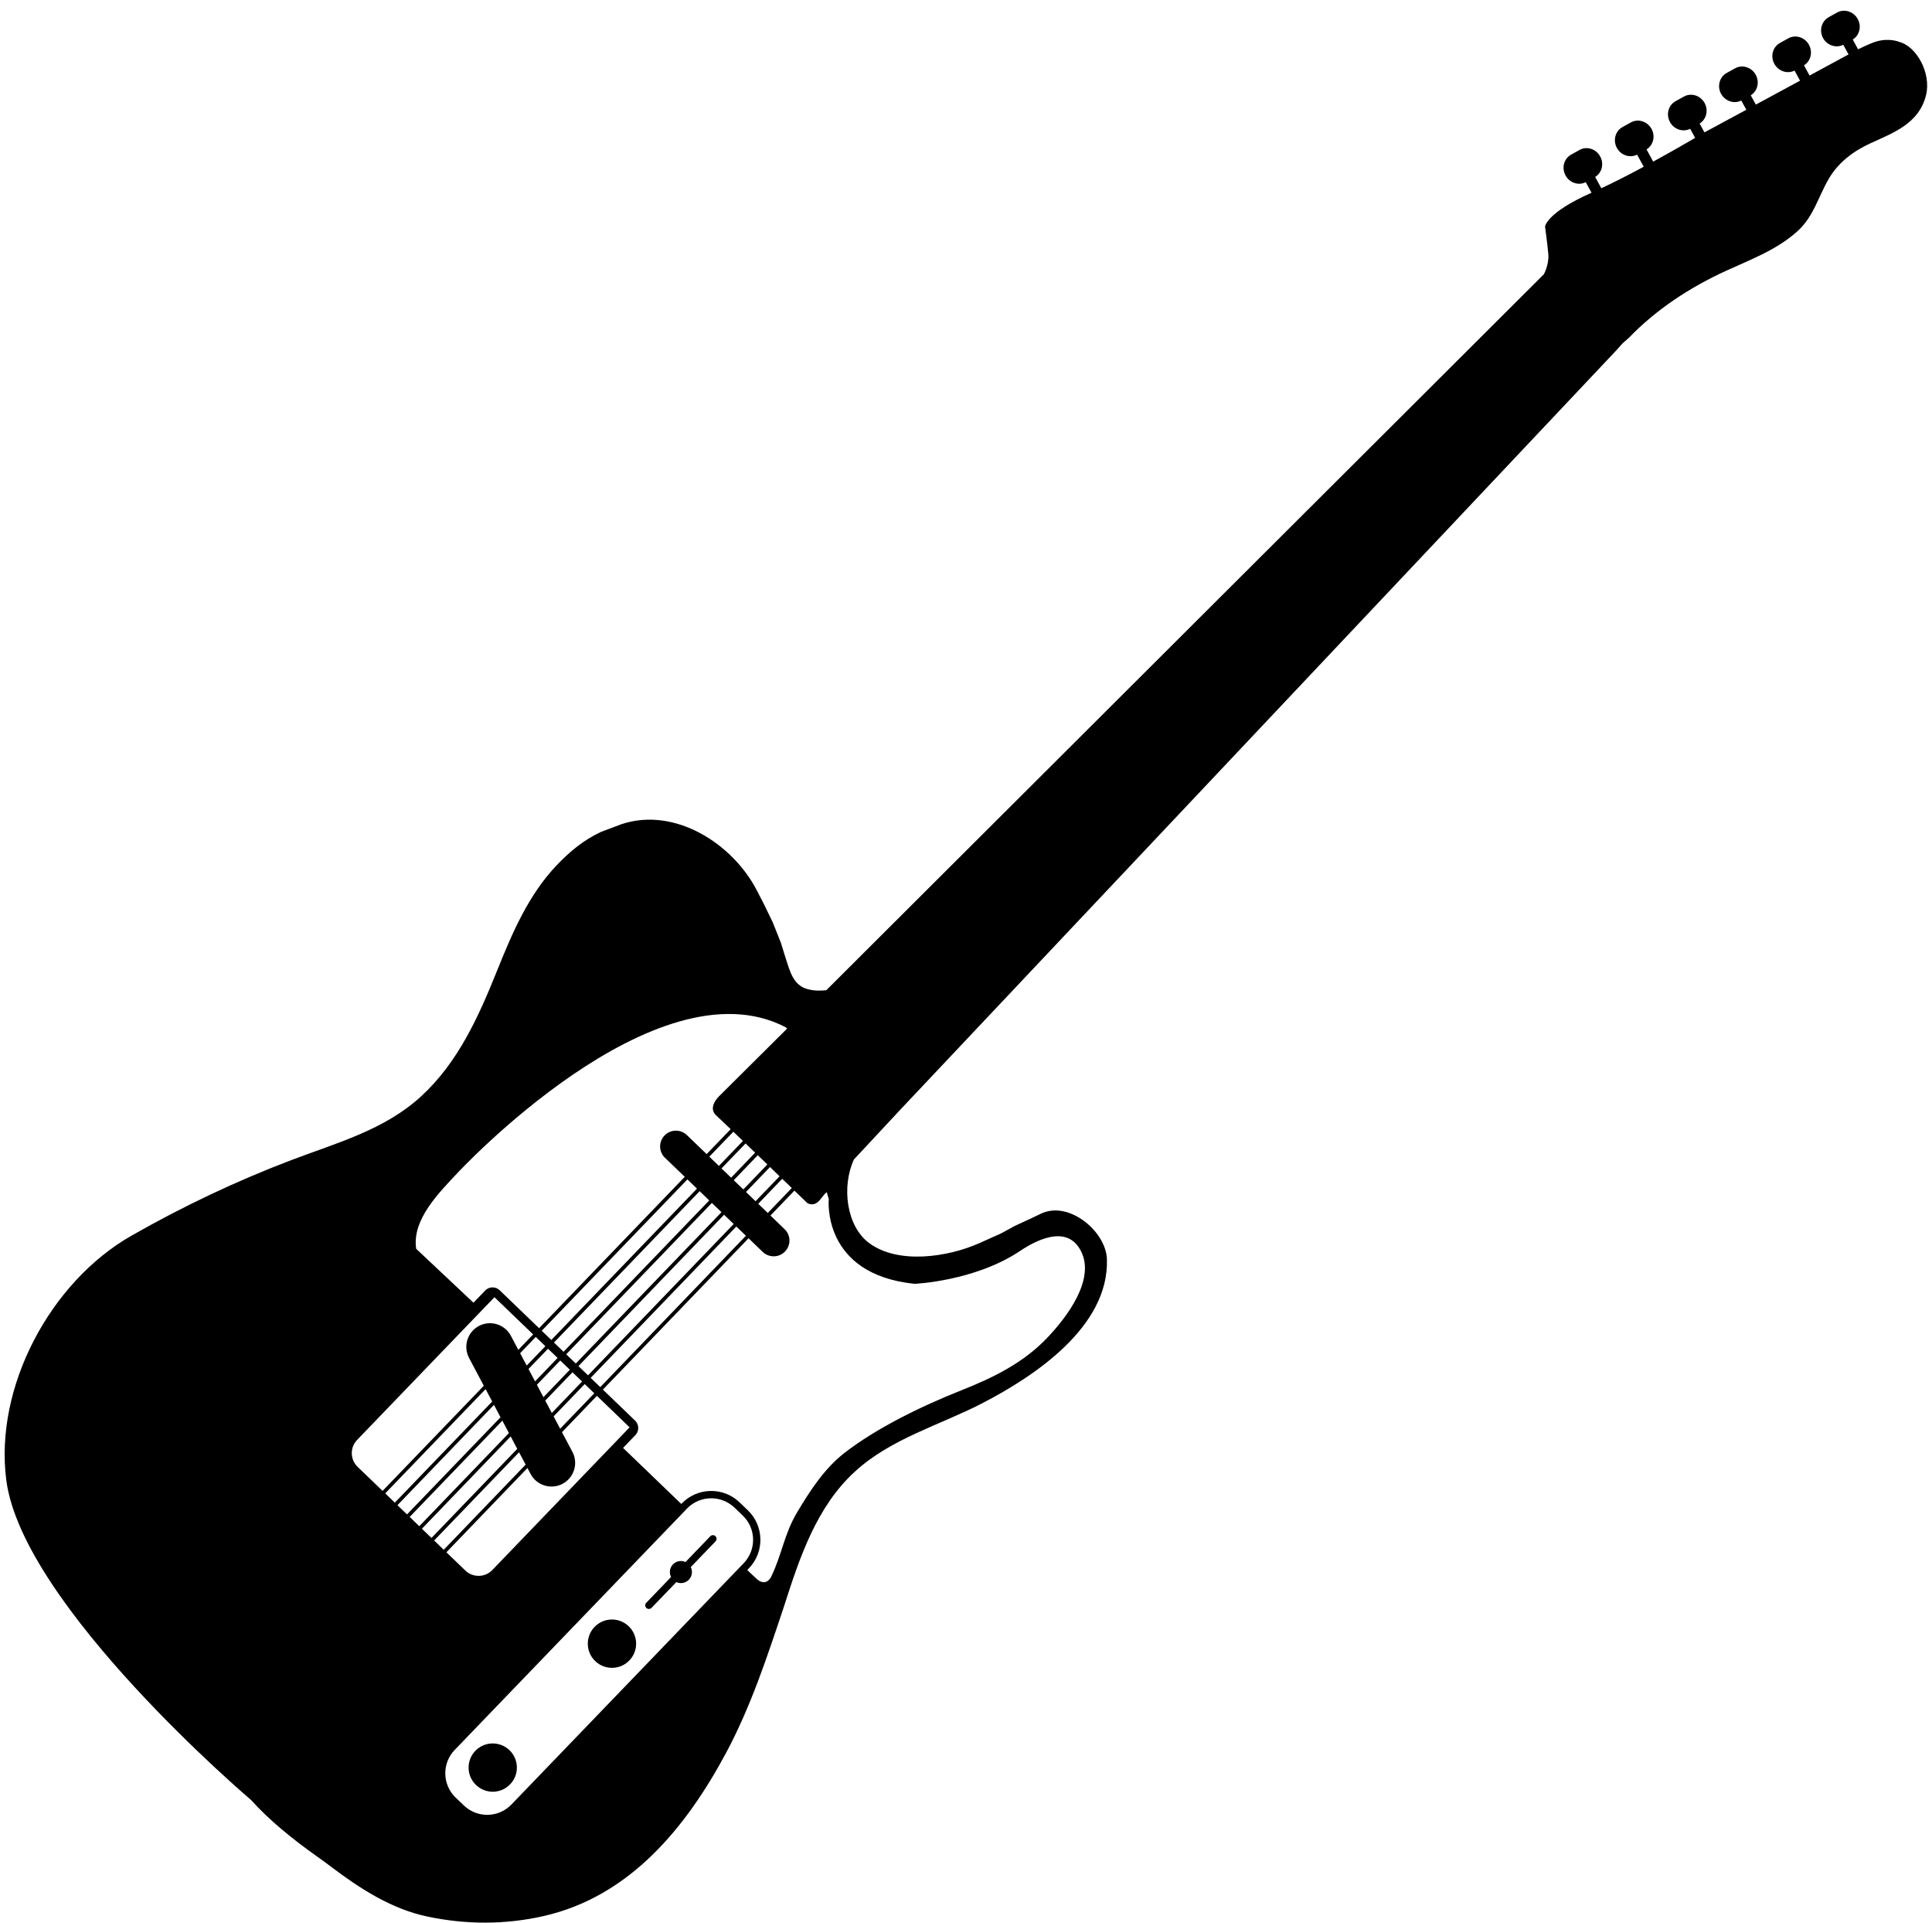 <?xml version="1.0" ?>
<svg xmlns="http://www.w3.org/2000/svg" xmlns:ev="http://www.w3.org/2001/xml-events" xmlns:xlink="http://www.w3.org/1999/xlink" baseProfile="full" enable-background="new 0 0 100 100" height="597px" version="1.1" viewBox="0 0 100 100" width="600px" x="0px" xml:space="preserve" y="0px">
	<defs/>
	<path d="M 98.542,2.178 C 98.521,2.171 98.046,1.963 97.365,2.155 C 97.037,2.248 96.406,2.564 96.406,2.564 L 96.129,2.055 C 96.484,1.838 96.598,1.367 96.385,0.985 C 96.17,0.593 95.687,0.443 95.309,0.654 L 94.876,0.895 C 94.5,1.105 94.371,1.59 94.587,1.985 C 94.8,2.367 95.264,2.517 95.636,2.329 L 95.91,2.831 L 93.882,3.929 L 93.591,3.397 C 93.945,3.181 94.061,2.71 93.848,2.327 C 93.633,1.933 93.152,1.786 92.775,1.994 L 92.337,2.238 C 91.963,2.446 91.834,2.932 92.053,3.326 C 92.265,3.709 92.73,3.858 93.102,3.672 L 93.386,4.197 L 91.087,5.441 L 90.823,4.957 C 91.177,4.739 91.292,4.268 91.079,3.886 C 90.861,3.493 90.38,3.345 90.008,3.554 L 89.569,3.796 C 89.194,4.004 89.064,4.492 89.281,4.884 C 89.498,5.267 89.96,5.418 90.33,5.229 L 90.594,5.709 L 88.443,6.87 C 88.443,6.87 88.433,6.876 88.416,6.887 L 88.162,6.426 C 88.516,6.208 88.631,5.737 88.421,5.355 C 88.203,4.962 87.721,4.813 87.346,5.022 L 86.909,5.265 C 86.532,5.473 86.406,5.961 86.623,6.352 C 86.835,6.736 87.299,6.886 87.673,6.699 L 87.93,7.172 C 87.441,7.459 86.644,7.917 85.747,8.407 L 85.402,7.771 C 85.756,7.554 85.871,7.082 85.66,6.7 C 85.438,6.309 84.962,6.159 84.586,6.368 L 84.148,6.61 C 83.773,6.818 83.644,7.307 83.861,7.698 C 84.074,8.082 84.538,8.231 84.91,8.043 L 85.255,8.673 C 84.524,9.067 83.758,9.461 83.049,9.792 L 82.73,9.203 C 83.084,8.986 83.201,8.514 82.987,8.132 C 82.77,7.74 82.289,7.59 81.915,7.799 L 81.477,8.043 C 81.101,8.251 80.973,8.738 81.191,9.131 C 81.406,9.515 81.867,9.664 82.239,9.476 L 82.54,10.025 C 80.181,11.07 80.122,11.784 80.122,11.784 C 80.122,11.784 80.245,12.68 80.292,13.217 C 80.339,13.755 80.062,14.263 80.062,14.263 L 42.731,51.506 C 42.476,51.522 42.19,51.556 41.779,51.453 C 41.013,51.265 40.841,50.509 40.624,49.856 L 40.371,49.037 L 39.942,47.961 L 39.475,47.0 L 39.111,46.295 C 37.847,43.871 34.852,41.955 32.092,42.863 L 31.017,43.267 C 30.104,43.696 29.411,44.269 28.715,44.996 C 27.243,46.538 26.396,48.523 25.612,50.474 C 24.654,52.858 23.586,55.249 21.659,57.02 C 19.754,58.77 17.277,59.44 14.919,60.334 C 12.048,61.424 9.264,62.745 6.596,64.267 C 2.353,66.681 -0.554,72.161 0.077,76.993 C 0.934,83.543 12.812,93.625 12.812,93.625 C 13.748,94.671 14.978,95.663 16.184,96.519 C 16.452,96.709 16.714,96.898 16.964,97.089 C 18.471,98.228 20.103,99.289 21.979,99.684 C 23.988,100.109 26.044,100.114 28.047,99.655 C 32.525,98.63 35.448,95.036 37.518,91.173 C 38.812,88.757 39.666,86.145 40.533,83.551 C 41.34,81.032 42.215,78.374 44.225,76.538 C 46.104,74.816 48.646,74.126 50.863,72.978 C 53.569,71.575 57.446,69.005 57.331,65.493 C 57.285,64.056 55.354,62.426 53.896,63.128 C 53.841,63.156 53.362,63.383 53.362,63.383 L 52.538,63.763 L 51.835,64.148 L 50.704,64.655 C 49.074,65.385 46.462,65.787 44.943,64.64 C 43.776,63.762 43.521,61.709 44.169,60.308 L 46.625,57.672 L 83.849,18.202 L 84.152,17.86 L 84.481,17.572 C 85.916,16.083 87.671,14.939 89.547,14.081 C 90.839,13.488 92.206,12.986 93.276,12.004 C 94.101,11.244 94.332,10.243 94.879,9.303 C 95.376,8.448 96.161,7.86 97.049,7.453 C 98.276,6.893 99.574,6.416 99.938,4.961 C 100.229,3.813 99.448,2.407 98.542,2.178 M 21.4,64.955 C 21.159,63.433 22.628,61.994 23.531,61.026 C 23.531,61.026 33.843,49.903 40.623,53.431 L 40.694,53.5 L 37.146,57.027 C 37.146,57.027 36.546,57.598 37.003,58.013 C 37.101,58.101 37.38,58.366 37.759,58.731 L 36.508,60.028 L 35.479,59.037 C 35.152,58.725 34.632,58.733 34.318,59.06 C 34.003,59.387 34.013,59.906 34.34,60.219 L 35.37,61.209 L 27.792,69.083 L 25.742,67.11 C 25.531,66.904 25.192,66.911 24.988,67.124 L 24.379,67.757 L 21.4,64.955 M 36.144,61.956 L 36.643,62.437 L 29.065,70.309 L 28.566,69.829 L 36.144,61.956 M 28.429,69.695 L 27.929,69.216 L 35.508,61.343 L 36.006,61.823 L 28.429,69.695 M 36.78,62.568 L 37.28,63.049 L 29.702,70.92 L 29.203,70.441 L 36.78,62.568 M 37.416,63.182 L 37.916,63.662 L 30.338,71.534 L 29.839,71.055 L 37.416,63.182 M 38.052,63.794 L 38.551,64.274 L 30.975,72.147 L 30.475,71.667 L 38.052,63.794 M 39.191,62.612 L 40.439,61.312 C 40.618,61.485 40.785,61.649 40.938,61.792 L 39.689,63.089 L 39.191,62.612 M 39.053,62.479 L 38.555,61.998 L 39.805,60.699 C 39.974,60.865 40.143,61.027 40.302,61.182 L 39.053,62.479 M 38.418,61.865 L 37.918,61.387 L 39.168,60.085 C 39.335,60.244 39.501,60.407 39.667,60.566 L 38.418,61.865 M 37.782,61.254 L 37.281,60.773 L 38.533,59.474 C 38.694,59.632 38.862,59.792 39.031,59.953 L 37.782,61.254 M 37.146,60.641 L 36.647,60.161 L 37.897,58.864 C 38.052,59.013 38.22,59.174 38.397,59.342 L 37.146,60.641 M 18.352,76.295 C 17.958,75.913 17.946,75.287 18.326,74.894 L 24.797,68.171 L 25.471,67.471 L 27.483,69.407 L 26.712,70.208 L 26.324,69.477 C 26.006,68.877 25.26,68.649 24.661,68.967 C 24.06,69.286 23.832,70.031 24.15,70.631 L 24.916,72.077 L 19.651,77.545 L 18.352,76.295 M 28.454,73.491 L 28.112,72.847 L 29.529,71.376 L 30.029,71.855 L 28.454,73.491 M 30.165,71.988 L 30.663,72.469 L 28.888,74.311 L 28.548,73.669 L 30.165,71.988 M 28.018,72.671 L 27.677,72.027 L 28.892,70.763 L 29.392,71.243 L 28.018,72.671 M 27.582,71.85 L 27.242,71.204 L 28.256,70.151 L 28.755,70.63 L 27.582,71.85 M 27.147,71.027 L 26.806,70.384 L 27.619,69.536 L 28.118,70.019 L 27.147,71.027 M 19.789,77.674 L 25.01,72.251 L 25.352,72.896 L 20.288,78.157 L 19.789,77.674 M 20.424,78.289 L 25.445,73.071 L 25.786,73.715 L 20.922,78.769 L 20.424,78.289 M 21.061,78.899 L 25.881,73.891 L 26.223,74.537 L 21.56,79.382 L 21.061,78.899 M 21.696,79.514 L 26.315,74.713 L 26.656,75.359 L 22.195,79.993 L 21.696,79.514 M 22.333,80.125 L 26.751,75.536 L 27.092,76.179 L 22.831,80.608 L 22.333,80.125 M 22.97,80.739 L 27.186,76.356 L 27.351,76.665 C 27.669,77.266 28.413,77.493 29.015,77.176 C 29.614,76.856 29.843,76.114 29.525,75.513 L 28.983,74.492 L 30.8,72.601 L 32.5,74.239 L 31.8,74.968 L 25.356,81.664 C 24.976,82.056 24.35,82.066 23.956,81.688 L 22.97,80.739 M 26.354,93.856 C 25.683,94.555 24.575,94.577 23.878,93.904 L 23.449,93.495 C 22.753,92.823 22.731,91.715 23.403,91.017 L 35.395,78.56 L 35.484,78.466 C 36.155,77.77 37.263,77.749 37.961,78.418 L 38.389,78.83 C 39.085,79.501 39.106,80.61 38.436,81.306 L 38.345,81.4 L 26.354,93.856 M 42.763,62.026 L 42.861,62.371 C 42.861,62.371 42.47,66.276 47.324,66.775 C 47.324,66.775 50.45,66.644 52.805,65.07 C 53.93,64.318 55.348,63.789 55.994,65.099 C 56.715,66.565 55.262,68.485 54.261,69.546 C 53.006,70.876 51.445,71.647 49.749,72.317 C 47.65,73.15 45.343,74.283 43.693,75.558 C 42.637,76.373 41.886,77.537 41.211,78.666 C 40.539,79.791 40.418,80.889 39.852,82.035 C 39.852,82.035 39.596,82.556 39.108,82.121 C 39.042,82.061 38.87,81.899 38.622,81.662 L 38.71,81.568 C 39.525,80.722 39.499,79.371 38.652,78.554 L 38.224,78.143 C 37.377,77.328 36.026,77.354 35.211,78.202 L 35.188,78.223 L 32.16,75.309 L 32.801,74.644 C 33.005,74.432 32.999,74.092 32.787,73.89 L 31.111,72.276 L 38.689,64.405 L 39.425,65.115 C 39.753,65.428 40.273,65.419 40.587,65.093 C 40.901,64.767 40.892,64.246 40.565,63.934 L 39.827,63.223 L 41.075,61.928 C 41.475,62.316 41.738,62.569 41.738,62.569 C 41.738,62.569 42.09,62.821 42.425,62.38 C 42.761,61.935 42.763,62.026 42.763,62.026"/>
	<path d="M 24.476,91.065 C 23.995,91.565 24.01,92.362 24.51,92.841 C 25.01,93.322 25.804,93.309 26.286,92.806 C 26.767,92.309 26.751,91.513 26.253,91.032 C 25.751,90.551 24.956,90.566 24.476,91.065"/>
	<path d="M 36.698,79.905 L 35.408,81.246 C 35.192,81.145 34.93,81.186 34.755,81.369 C 34.582,81.55 34.55,81.811 34.657,82.024 L 33.368,83.365 C 33.295,83.439 33.297,83.56 33.372,83.633 C 33.448,83.706 33.569,83.704 33.642,83.628 L 34.931,82.289 C 35.146,82.387 35.409,82.347 35.583,82.165 C 35.757,81.984 35.788,81.72 35.682,81.509 L 36.971,80.169 C 37.044,80.093 37.042,79.974 36.966,79.901 C 36.892,79.828 36.77,79.83 36.698,79.905"/>
	<path cx="31.583" cy="85.492" d="M 30.327,85.492 A 1.256,1.256 0.0 1,0 32.839,85.492 A 1.256,1.256 0.0 1,0 30.327,85.492" r="1.256"/>
</svg>
